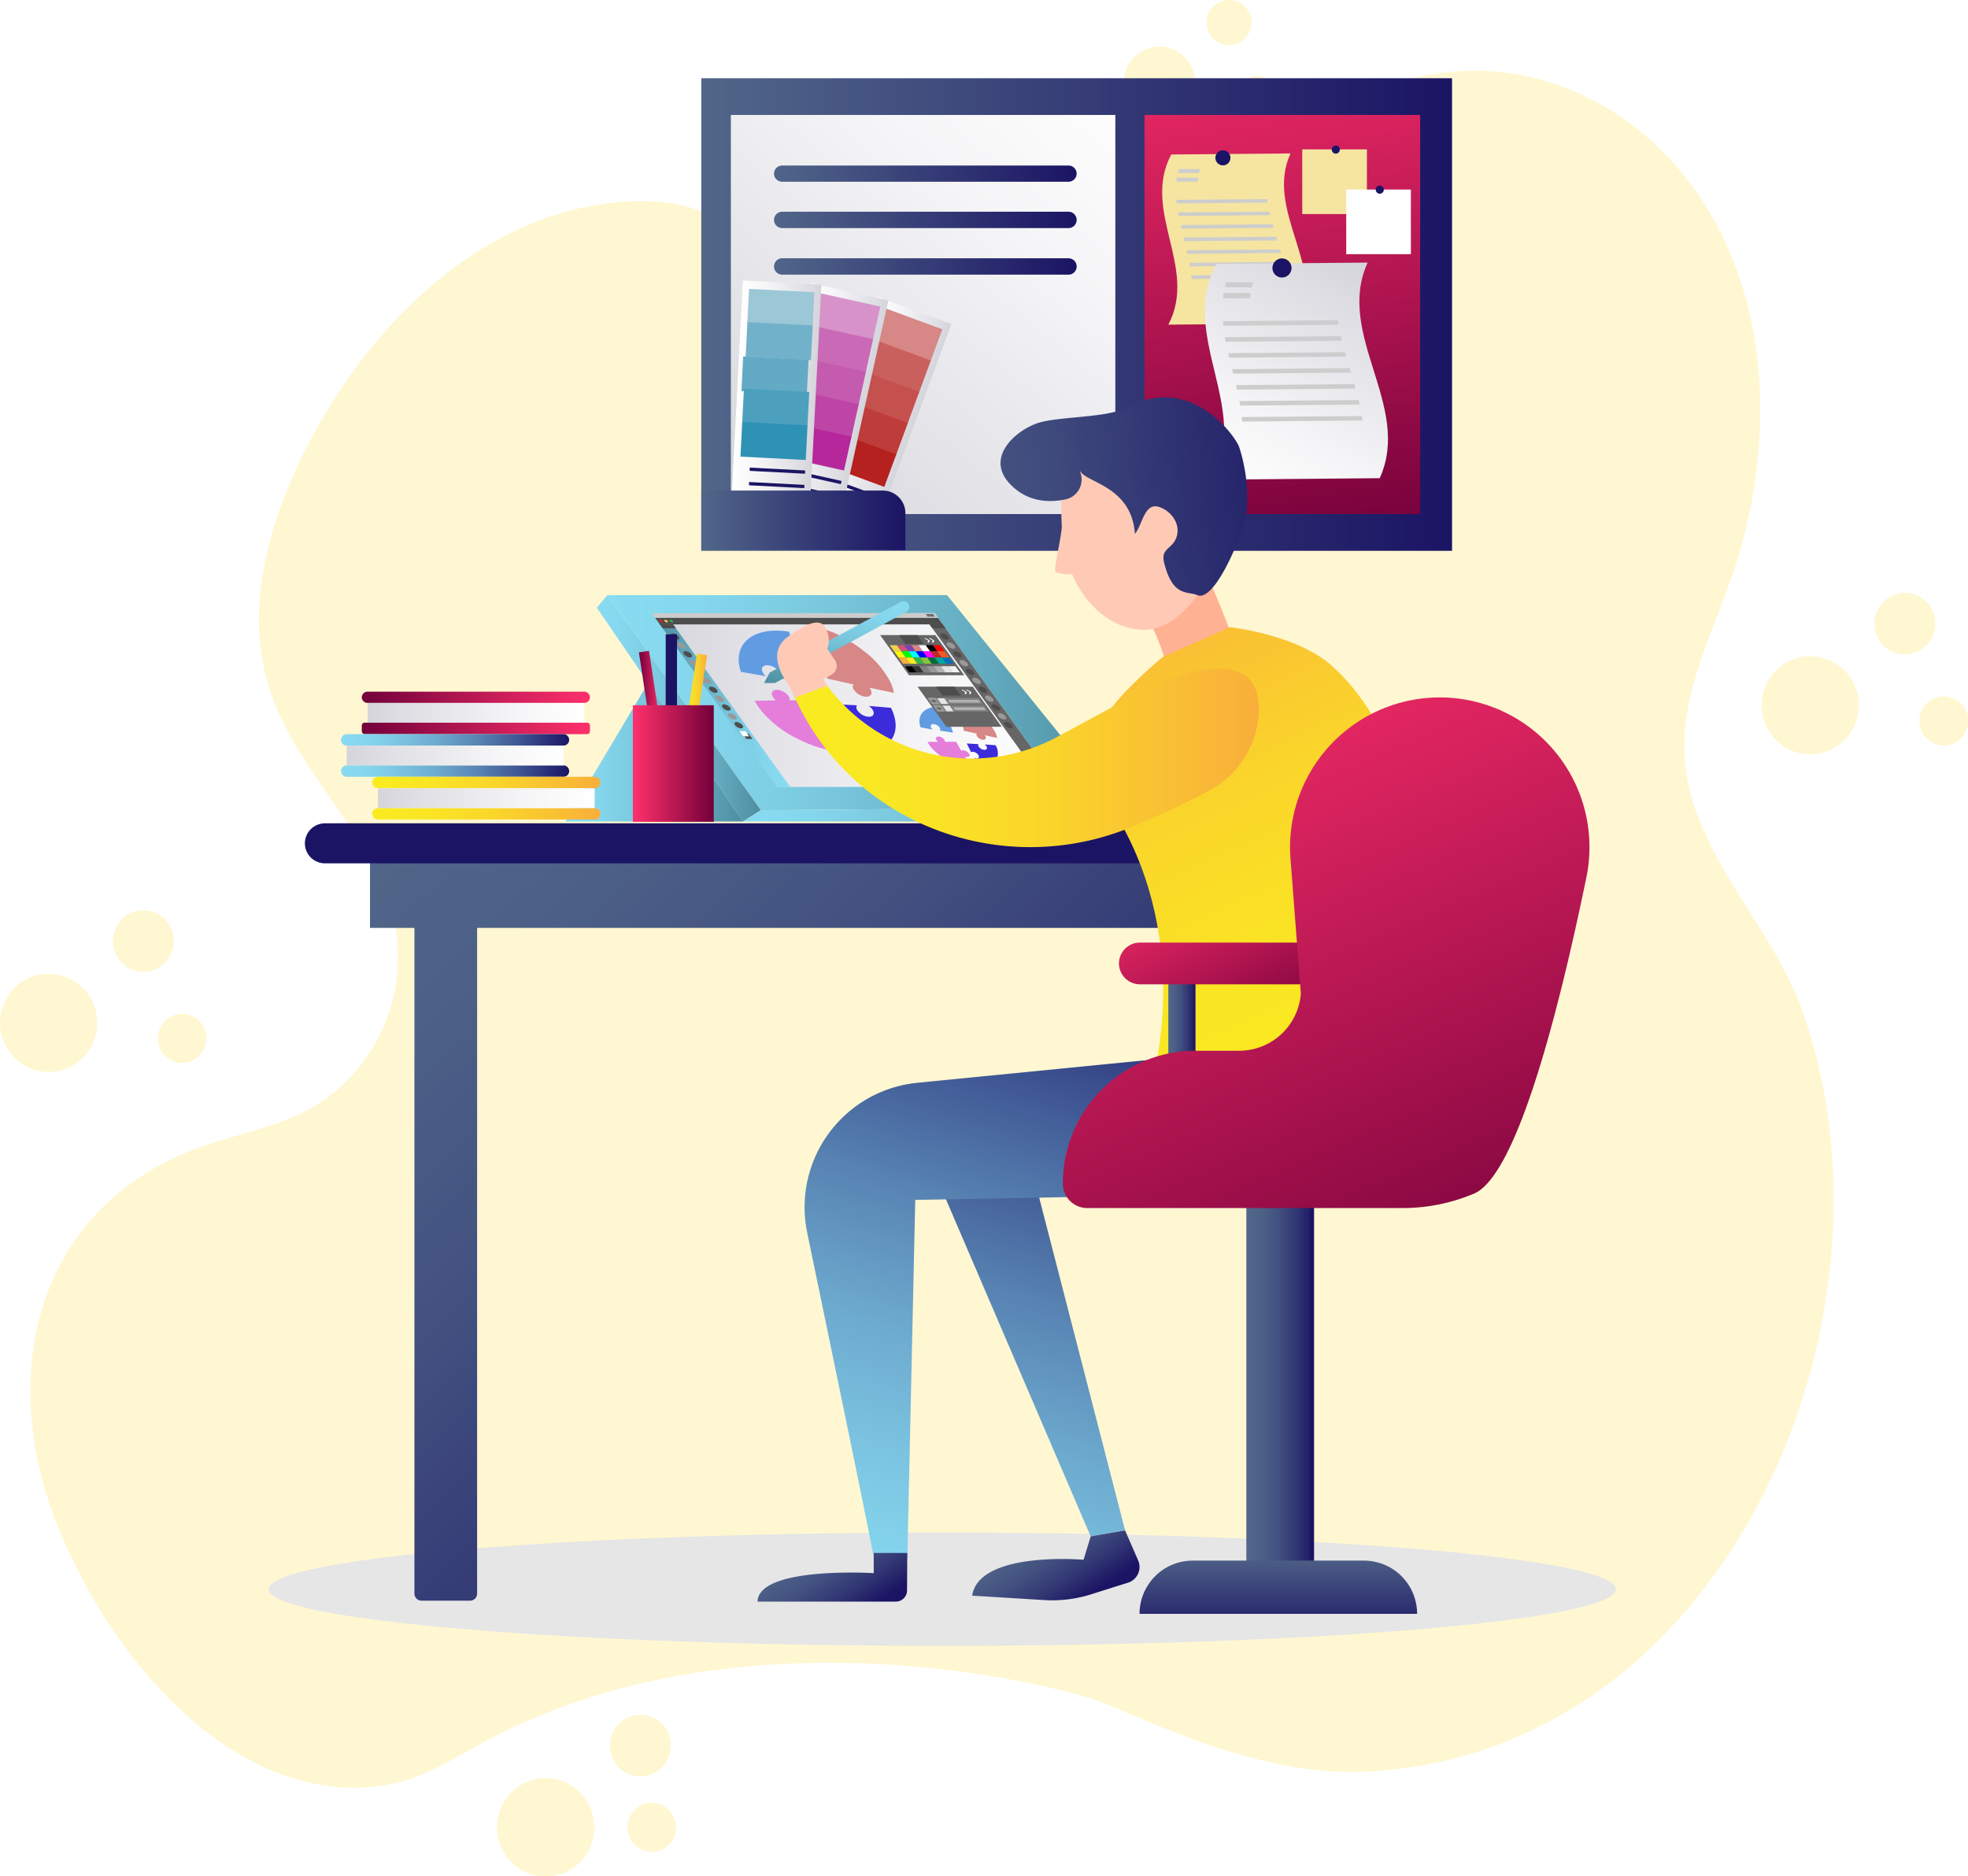 <svg xmlns="http://www.w3.org/2000/svg" xmlns:xlink="http://www.w3.org/1999/xlink" width="379.56" height="361.87" viewBox="0 0 379.56 361.87"><defs><style>.cls-1{isolation:isolate;}.cls-2{fill:#fff7d1;}.cls-3{fill:url(#linear-gradient);}.cls-4{fill:url(#linear-gradient-2);}.cls-5{fill:url(#linear-gradient-3);}.cls-6{fill:#f5e5a1;}.cls-34,.cls-7{mix-blend-mode:multiply;}.cls-8{fill:#cdcdcd;}.cls-9{fill:#1b1464;}.cls-10{fill:#fff;}.cls-11{fill:url(#linear-gradient-4);}.cls-12{fill:url(#linear-gradient-5);}.cls-13{fill:#d78785;}.cls-14{fill:#ca605d;}.cls-15{fill:#c5514e;}.cls-16{fill:#be3c39;}.cls-17{fill:#b5211e;}.cls-18{fill:url(#linear-gradient-6);}.cls-19{fill:#d793c9;}.cls-20{fill:#ca6ab6;}.cls-21{fill:#c55baf;}.cls-22{fill:#be45a6;}.cls-23{fill:#b5279a;}.cls-24{fill:url(#linear-gradient-7);}.cls-25{fill:#9bc7d7;}.cls-26{fill:#72b1ca;}.cls-27{fill:#63aac5;}.cls-28{fill:#4ca0be;}.cls-29{fill:#2e92b5;}.cls-30{fill:url(#linear-gradient-8);}.cls-31{fill:url(#linear-gradient-9);}.cls-32{fill:url(#linear-gradient-10);}.cls-33{fill:url(#linear-gradient-11);}.cls-34,.cls-69{fill:#e6e6e6;}.cls-35{fill:url(#linear-gradient-12);}.cls-36{fill:url(#linear-gradient-13);}.cls-37{fill:url(#linear-gradient-14);}.cls-38{fill:url(#linear-gradient-15);}.cls-39{fill:url(#linear-gradient-16);}.cls-40{fill:#e47eda;}.cls-41{fill:#3c2bda;}.cls-42{fill:#619ce3;}.cls-43{fill:#ccc;}.cls-44{fill:#4d4d4d;}.cls-45{fill:url(#linear-gradient-17);}.cls-46{fill:#999;}.cls-47{fill:#666;}.cls-48{fill:#f1d34e;}.cls-49{fill:#c85676;}.cls-50{fill:#8043b1;}.cls-51{fill:red;}.cls-52{fill:#ff0;}.cls-53{fill:lime;}.cls-54{fill:aqua;}.cls-55{fill:blue;}.cls-56{fill:#f0f;}.cls-57{fill:#bf272d;}.cls-58{fill:#ef5a24;}.cls-59{fill:#f9ae3b;}.cls-60{fill:#faec21;}.cls-61{fill:#39b34a;}.cls-62{fill:#8ac43f;}.cls-63{fill:#006837;}.cls-64{fill:#00a79b;}.cls-65{fill:#0071ba;}.cls-66{fill:#333;}.cls-67{fill:gray;}.cls-68{fill:#b3b3b3;}.cls-70{fill:#f2f2f2;}.cls-71{fill:#eb1c24;}.cls-72{fill:url(#linear-gradient-18);}.cls-73{fill:url(#linear-gradient-19);}.cls-74{fill:url(#linear-gradient-20);}.cls-75{fill:url(#linear-gradient-21);}.cls-76{fill:url(#linear-gradient-22);}.cls-77{fill:url(#linear-gradient-23);}.cls-78{fill:url(#linear-gradient-24);}.cls-79{fill:url(#linear-gradient-25);}.cls-80{fill:url(#linear-gradient-26);}.cls-81{fill:url(#linear-gradient-27);}.cls-82{fill:url(#linear-gradient-28);}.cls-83{fill:url(#linear-gradient-29);}.cls-84{fill:url(#linear-gradient-30);}.cls-85{fill:#ffb293;}.cls-86{fill:#ffcab5;}.cls-87{fill:url(#linear-gradient-31);}.cls-88{fill:url(#linear-gradient-32);}.cls-89{fill:url(#linear-gradient-33);}.cls-90{fill:url(#linear-gradient-34);}.cls-91{fill:url(#linear-gradient-35);}.cls-92{fill:url(#linear-gradient-36);}.cls-93{fill:url(#linear-gradient-37);}.cls-94{fill:url(#linear-gradient-38);}.cls-95{fill:url(#linear-gradient-39);}.cls-96{fill:url(#linear-gradient-40);}.cls-97{fill:url(#linear-gradient-41);}.cls-98{fill:url(#linear-gradient-42);}.cls-99{fill:url(#linear-gradient-43);}</style><linearGradient id="linear-gradient" x1="195.47" y1="102.15" x2="340.27" y2="102.15" gradientTransform="translate(535.74 204.31) rotate(-180)" gradientUnits="userSpaceOnUse"><stop offset="0" stop-color="#516689"/><stop offset="1" stop-color="#1b1464"/></linearGradient><linearGradient id="linear-gradient-2" x1="254.62" y1="107.5" x2="236.86" y2="-6.42" gradientUnits="userSpaceOnUse"><stop offset="0" stop-color="#72003a"/><stop offset="0.41" stop-color="#ae144f"/><stop offset="0.61" stop-color="#cb1e59"/><stop offset="1" stop-color="#ff306c"/></linearGradient><linearGradient id="linear-gradient-3" x1="145.16" y1="101.02" x2="216.23" y2="13.75" gradientUnits="userSpaceOnUse"><stop offset="0.01" stop-color="#d5d5dc"/><stop offset="0.13" stop-color="#dcdce2"/><stop offset="0.67" stop-color="#f5f5f7"/><stop offset="1" stop-color="#fff"/></linearGradient><linearGradient id="linear-gradient-4" x1="219.71" y1="340.62" x2="270.74" y2="340.62" gradientTransform="matrix(-0.48, 0.88, 0.88, 0.48, 127.51, -264.21)" xlink:href="#linear-gradient-3"/><linearGradient id="linear-gradient-5" x1="234.84" y1="131.95" x2="250.01" y2="131.95" gradientTransform="matrix(1, 0, 0, -1, -13.63, 254.4)" xlink:href="#linear-gradient-3"/><linearGradient id="linear-gradient-6" x1="246.3" y1="126.72" x2="261.47" y2="126.72" gradientTransform="matrix(1, 0, 0, -1, -34.57, 246.42)" xlink:href="#linear-gradient-3"/><linearGradient id="linear-gradient-7" x1="256.08" y1="120.19" x2="271.25" y2="120.19" gradientTransform="matrix(1, 0, 0, -1, -53.75, 238.62)" xlink:href="#linear-gradient-3"/><linearGradient id="linear-gradient-8" x1="195.47" y1="141.84" x2="234.88" y2="141.84" gradientTransform="translate(430.35 283.69) rotate(-180)" xlink:href="#linear-gradient"/><linearGradient id="linear-gradient-9" x1="209.5" y1="74.97" x2="267.87" y2="74.97" gradientTransform="matrix(1, 0, 0, 1, 0, 0)" xlink:href="#linear-gradient"/><linearGradient id="linear-gradient-10" x1="209.5" y1="83.91" x2="267.87" y2="83.91" gradientTransform="matrix(1, 0, 0, 1, 0, 0)" xlink:href="#linear-gradient"/><linearGradient id="linear-gradient-11" x1="209.5" y1="92.89" x2="267.87" y2="92.89" gradientTransform="matrix(1, 0, 0, 1, 0, 0)" xlink:href="#linear-gradient"/><linearGradient id="linear-gradient-12" x1="196.98" y1="177.01" x2="295.56" y2="177.01" gradientTransform="matrix(-1, 0, 0, 1, 412.69, -41.5)" gradientUnits="userSpaceOnUse"><stop offset="0" stop-color="#4e8da1"/><stop offset="0.27" stop-color="#64acc0"/><stop offset="0.55" stop-color="#78c6dc"/><stop offset="0.81" stop-color="#84d6ec"/><stop offset="1" stop-color="#88dcf2"/></linearGradient><linearGradient id="linear-gradient-13" x1="126.42" y1="135.01" x2="204.4" y2="135.01" xlink:href="#linear-gradient-3"/><linearGradient id="linear-gradient-14" x1="265.94" y1="178.1" x2="297.59" y2="178.1" xlink:href="#linear-gradient-12"/><linearGradient id="linear-gradient-15" x1="196.98" y1="198.53" x2="269.39" y2="198.53" xlink:href="#linear-gradient-12"/><linearGradient id="linear-gradient-16" x1="269.39" y1="186.57" x2="303.63" y2="186.57" xlink:href="#linear-gradient-12"/><linearGradient id="linear-gradient-17" x1="127.16" y1="136.01" x2="152.39" y2="136.01" gradientTransform="matrix(1, 0, 0, 1, 0, 0)" xlink:href="#linear-gradient-12"/><linearGradient id="linear-gradient-18" x1="192.05" y1="176.15" x2="196.6" y2="176.15" gradientTransform="translate(413.26 320.59) rotate(171.22)" gradientUnits="userSpaceOnUse"><stop offset="0" stop-color="#faec21"/><stop offset="0.23" stop-color="#fae623"/><stop offset="0.53" stop-color="#fad62a"/><stop offset="0.87" stop-color="#f9ba36"/><stop offset="1" stop-color="#f9ae3b"/></linearGradient><linearGradient id="linear-gradient-19" x1="183.57" y1="174.84" x2="188.12" y2="174.84" gradientTransform="translate(28.86 -26.31) rotate(8.78)" gradientUnits="userSpaceOnUse"><stop offset="0" stop-color="#72003a"/><stop offset="0.61" stop-color="#ca1e59"/><stop offset="1" stop-color="#ff306c"/></linearGradient><linearGradient id="linear-gradient-20" x1="275.03" y1="188.75" x2="290.63" y2="188.75" gradientTransform="matrix(1, 0, 0, -1, -92.74, 377.5)" xlink:href="#linear-gradient-19"/><linearGradient id="linear-gradient-21" x1="270.9" y1="314.05" x2="147.68" y2="184.46" gradientUnits="userSpaceOnUse"><stop offset="0" stop-color="#1b1464"/><stop offset="0.29" stop-color="#323874"/><stop offset="0.56" stop-color="#435180"/><stop offset="0.81" stop-color="#4d6187"/><stop offset="1" stop-color="#516689"/></linearGradient><linearGradient id="linear-gradient-22" x1="130" y1="175.96" x2="174.01" y2="175.96" gradientTransform="matrix(1, 0, 0, 1, 0, 0)" xlink:href="#linear-gradient-19"/><linearGradient id="linear-gradient-23" x1="130" y1="181.98" x2="174.01" y2="181.98" gradientTransform="translate(304.01 363.96) rotate(180)" xlink:href="#linear-gradient-19"/><linearGradient id="linear-gradient-24" x1="131.1" y1="178.97" x2="172.91" y2="178.97" gradientTransform="translate(304.01 357.94) rotate(-180)" xlink:href="#linear-gradient-3"/><linearGradient id="linear-gradient-25" x1="125.98" y1="184.19" x2="169.99" y2="184.19" gradientUnits="userSpaceOnUse"><stop offset="0" stop-color="#88dcf2"/><stop offset="0.11" stop-color="#85d6ee"/><stop offset="0.25" stop-color="#7cc5e2"/><stop offset="0.42" stop-color="#6daacf"/><stop offset="0.6" stop-color="#5884b3"/><stop offset="0.79" stop-color="#3d5391"/><stop offset="0.99" stop-color="#1d1867"/><stop offset="1" stop-color="#1b1464"/></linearGradient><linearGradient id="linear-gradient-26" x1="125.98" y1="190.21" x2="169.99" y2="190.21" xlink:href="#linear-gradient-25"/><linearGradient id="linear-gradient-27" x1="127.09" y1="187.2" x2="168.89" y2="187.2" gradientTransform="translate(295.98 374.4) rotate(-180)" xlink:href="#linear-gradient-3"/><linearGradient id="linear-gradient-28" x1="132.01" y1="192.42" x2="176.02" y2="192.42" gradientTransform="matrix(1, 0, 0, 1, 0, 0)" xlink:href="#linear-gradient-18"/><linearGradient id="linear-gradient-29" x1="132.01" y1="198.44" x2="176.02" y2="198.44" gradientTransform="matrix(1, 0, 0, 1, 0, 0)" xlink:href="#linear-gradient-18"/><linearGradient id="linear-gradient-30" x1="133.11" y1="195.43" x2="174.91" y2="195.43" gradientTransform="translate(308.02 390.86) rotate(-180)" xlink:href="#linear-gradient-3"/><linearGradient id="linear-gradient-31" x1="315.39" y1="134.95" x2="218.2" y2="143.14" gradientUnits="userSpaceOnUse"><stop offset="0" stop-color="#1b1464"/><stop offset="0.16" stop-color="#27266c"/><stop offset="0.52" stop-color="#3e497c"/><stop offset="0.81" stop-color="#4c5e85"/><stop offset="1" stop-color="#516689"/></linearGradient><linearGradient id="linear-gradient-32" x1="419.46" y1="377.37" x2="377.3" y2="238.11" gradientTransform="matrix(-1, 0, 0, 1, 595.44, -41.5)" xlink:href="#linear-gradient-25"/><linearGradient id="linear-gradient-33" x1="387.9" y1="351" x2="397.86" y2="335.86" gradientTransform="matrix(-1, 0, 0, 1, 655.66, 0)" xlink:href="#linear-gradient-21"/><linearGradient id="linear-gradient-34" x1="421.31" y1="361.86" x2="379.14" y2="222.6" gradientTransform="matrix(-1, 0, 0, 1, 655.66, 0)" xlink:href="#linear-gradient-25"/><linearGradient id="linear-gradient-35" x1="429.96" y1="353.18" x2="439.93" y2="338.04" gradientTransform="matrix(-1, 0, 0, 1, 655.66, 0)" xlink:href="#linear-gradient-21"/><linearGradient id="linear-gradient-36" x1="335.65" y1="250.27" x2="398.53" y2="154.67" gradientTransform="matrix(-0.99, -0.15, -0.15, 0.99, 689.33, 54.88)" xlink:href="#linear-gradient-18"/><linearGradient id="linear-gradient-37" x1="282.18" y1="168.78" x2="301.86" y2="168.78" gradientTransform="matrix(0.15, -0.99, -0.99, -0.15, 343.95, 479.76)" xlink:href="#linear-gradient-12"/><linearGradient id="linear-gradient-38" x1="213.46" y1="187.67" x2="302.97" y2="187.67" gradientTransform="matrix(1, 0, 0, 1, 0, 0)" xlink:href="#linear-gradient-18"/><linearGradient id="linear-gradient-39" x1="253.6" y1="266.42" x2="240.74" y2="266.42" xlink:href="#linear-gradient-21"/><linearGradient id="linear-gradient-40" x1="306.73" y1="357.68" x2="306.73" y2="340.63" gradientUnits="userSpaceOnUse"><stop offset="0" stop-color="#1b1464"/><stop offset="1" stop-color="#516689"/></linearGradient><linearGradient id="linear-gradient-41" x1="285.55" y1="241.27" x2="290.79" y2="241.27" gradientTransform="translate(576.34 482.54) rotate(-180)" gradientUnits="userSpaceOnUse"><stop offset="0" stop-color="#516689"/><stop offset="0.19" stop-color="#4d6187"/><stop offset="0.44" stop-color="#435180"/><stop offset="0.71" stop-color="#323874"/><stop offset="1" stop-color="#1b1464"/></linearGradient><linearGradient id="linear-gradient-42" x1="308.59" y1="242.09" x2="289.89" y2="203.79" gradientTransform="matrix(1, 0, 0, 1, 0, 0)" xlink:href="#linear-gradient-19"/><linearGradient id="linear-gradient-43" x1="344.57" y1="301.94" x2="284.35" y2="160.46" gradientTransform="matrix(1, 0, 0, 1, 0, 0)" xlink:href="#linear-gradient-19"/></defs><g class="cls-1"><g id="BACKGROUND"><path class="cls-2" d="M392.8,87.84c9.49,20.14,8.53,44.64,1.25,65.35-4,11.48-9.91,22.93-8.88,35.06A39.62,39.62,0,0,0,387.71,199c4.91,13,15.31,24.09,20,37.1,9.26,25.8,7.77,56.07-2.43,82.42-6.14,15.86-15.45,30.32-27.49,41.53A87.53,87.53,0,0,1,353,376.41a82.2,82.2,0,0,1-21.4,6c-2.22.31-4.49.54-6.78.68a67.6,67.6,0,0,1-17.38-1.26,118.46,118.46,0,0,1-20.23-6.09c-4.68-1.79-9.3-3.77-13.88-5.72-6.73-2.89-69.57-19.88-120.09,7.63-5.91,3.21-10.93,6.37-16.28,7.62a37.75,37.75,0,0,1-18.22-.25c-21.23-5.43-39-27.89-47.59-49.73C62.37,313,64.63,289,80.65,273.75a50.72,50.72,0,0,1,14.82-9.68l.58-.26c6.77-2.87,14.21-4.05,20.92-7a33.56,33.56,0,0,0,3.3-1.62,33,33,0,0,0,14.08-16.14h0a33,33,0,0,0,2.25-17.86c-2.77-17-18-29.18-23.88-45.29l-.67-1.94,0-.08c-4.67-15.14,0-31.68,7.16-45.79a110.31,110.31,0,0,1,7.64-12.87c8.33-12.1,19.18-22.52,31.85-28.79A59.8,59.8,0,0,1,178,80.63a44.9,44.9,0,0,1,8.12-.27,29,29,0,0,1,15.35,5,29.87,29.87,0,0,1,7.1,7.52c3.69,5.47,6.23,12,9.27,17.94,4.64,9.1,12.73,18.29,22.84,17.46a16,16,0,0,0,3.72-.77c4.8-1.55,9-5.1,12.8-8.57,2-1.8,3.92-3.64,5.84-5.53,7.65-7.51,14.86-15.61,22.34-23.41,9.82-10.27,20.1-20,32.39-27.22.33-.21.68-.41,1-.6,12.29-7,25.39-8.56,37.38-5.63C371.51,60.34,385.07,71.45,392.8,87.84Z" transform="translate(-60.22 -41.5)"/><path class="cls-2" d="M277.26,55.4a6.87,6.87,0,0,1,8.6-4.61,7,7,0,0,1,4.57,8.68,6.88,6.88,0,0,1-8.6,4.61A7,7,0,0,1,277.26,55.4Z" transform="translate(-60.22 -41.5)"/><path class="cls-2" d="M303.76,56.32A3.47,3.47,0,0,1,306,60.66a3.43,3.43,0,0,1-4.3,2.31,3.49,3.49,0,0,1-2.28-4.35A3.44,3.44,0,0,1,303.76,56.32Z" transform="translate(-60.22 -41.5)"/><path class="cls-2" d="M294.32,42.67a4.29,4.29,0,0,1,6.1.22,4.39,4.39,0,0,1-.21,6.16,4.29,4.29,0,0,1-6.11-.22A4.38,4.38,0,0,1,294.32,42.67Z" transform="translate(-60.22 -41.5)"/><path class="cls-2" d="M156.49,391.13a9.37,9.37,0,0,1,11.72-6.28,9.48,9.48,0,0,1,6.22,11.82A9.37,9.37,0,0,1,162.71,403,9.48,9.48,0,0,1,156.49,391.13Z" transform="translate(-60.22 -41.5)"/><path class="cls-2" d="M187.3,389.38a4.75,4.75,0,0,1,3.12,5.91,4.69,4.69,0,0,1-5.86,3.14,4.74,4.74,0,0,1-3.11-5.91A4.67,4.67,0,0,1,187.3,389.38Z" transform="translate(-60.22 -41.5)"/><path class="cls-2" d="M179.72,373.8a5.84,5.84,0,0,1,8.31.3,6,6,0,0,1-.29,8.39,5.85,5.85,0,0,1-8.32-.3A6,6,0,0,1,179.72,373.8Z" transform="translate(-60.22 -41.5)"/><path class="cls-2" d="M60.64,236a9.36,9.36,0,0,1,11.71-6.28,9.48,9.48,0,0,1,6.22,11.82,9.36,9.36,0,0,1-11.71,6.28A9.47,9.47,0,0,1,60.64,236Z" transform="translate(-60.22 -41.5)"/><path class="cls-2" d="M96.72,237.23a4.75,4.75,0,0,1,3.11,5.91A4.69,4.69,0,0,1,94,246.28a4.74,4.74,0,0,1-3.11-5.91A4.68,4.68,0,0,1,96.72,237.23Z" transform="translate(-60.22 -41.5)"/><path class="cls-2" d="M83.86,218.65a5.86,5.86,0,0,1,8.32.29,6,6,0,0,1-.3,8.4,5.86,5.86,0,0,1-8.32-.3A6,6,0,0,1,83.86,218.65Z" transform="translate(-60.22 -41.5)"/><ellipse class="cls-2" cx="349.13" cy="136.02" rx="9.38" ry="9.46"/><path class="cls-2" d="M436.46,176a4.73,4.73,0,1,1-5.86,3.14A4.68,4.68,0,0,1,436.46,176Z" transform="translate(-60.22 -41.5)"/><path class="cls-2" d="M423.6,157.42a5.86,5.86,0,0,1,8.32.3,6,6,0,0,1-.29,8.39,5.85,5.85,0,0,1-8.32-.29A6,6,0,0,1,423.6,157.42Z" transform="translate(-60.22 -41.5)"/></g><g id="OBJECTS"><rect class="cls-3" x="195.47" y="56.58" width="144.8" height="91.14" transform="translate(475.52 162.81) rotate(180)"/><rect class="cls-4" x="220.74" y="22.17" width="53.16" height="76.97"/><rect class="cls-5" x="140.96" y="22.17" width="74.15" height="76.97"/><path class="cls-6" d="M285.55,104.11l25.4-.21c5-11-6.83-21.83-1.84-32.81l-23,.2C280.3,82.28,291.34,93.12,285.55,104.11Z" transform="translate(-60.22 -41.5)"/><g class="cls-7"><path class="cls-8" d="M287.16,80.73c0-.23-.05-.46-.07-.68l17.5-.15c0,.23.07.45.11.68Z" transform="translate(-60.22 -41.5)"/><path class="cls-8" d="M305.2,83l-17.67.15-.12-.68L305,82.33C305.09,82.56,305.14,82.78,305.2,83Z" transform="translate(-60.22 -41.5)"/><path class="cls-8" d="M305.85,85.44l-17.79.15c-.06-.23-.11-.46-.16-.68l17.76-.16C305.72,85,305.78,85.21,305.85,85.44Z" transform="translate(-60.22 -41.5)"/><path class="cls-8" d="M306.58,87.87,288.65,88c-.06-.23-.11-.46-.17-.69l17.89-.15Z" transform="translate(-60.22 -41.5)"/><path class="cls-8" d="M307.29,90.29l-18.06.16-.15-.69,18-.15C307.16,89.84,307.23,90.07,307.29,90.29Z" transform="translate(-60.22 -41.5)"/><path class="cls-8" d="M307.91,92.72l-18.19.16c0-.23-.08-.46-.12-.69L307.75,92C307.8,92.27,307.86,92.49,307.91,92.72Z" transform="translate(-60.22 -41.5)"/><path class="cls-8" d="M308.25,94.47c0,.23.07.45.1.68L290,95.31c0-.23,0-.46-.07-.69Z" transform="translate(-60.22 -41.5)"/><path class="cls-8" d="M287.39,74.86c.05-.25.12-.5.19-.75l4.07,0q-.11.38-.18.75Z" transform="translate(-60.22 -41.5)"/><path class="cls-8" d="M291.31,75.77q-.06.38-.09.75l-4.1,0q0-.37.09-.75Z" transform="translate(-60.22 -41.5)"/></g><path class="cls-9" d="M294.63,71.94a1.45,1.45,0,1,0,1.45-1.45A1.45,1.45,0,0,0,294.63,71.94Z" transform="translate(-60.22 -41.5)"/><rect class="cls-6" x="311.38" y="70.32" width="12.47" height="12.47" transform="translate(575.01 111.6) rotate(180)"/><path class="cls-9" d="M317.07,70.35a.78.78,0,1,0,.78-.78A.78.78,0,0,0,317.07,70.35Z" transform="translate(-60.22 -41.5)"/><rect class="cls-10" x="319.86" y="78.04" width="12.47" height="12.47" transform="translate(591.97 127.06) rotate(180)"/><path class="cls-9" d="M325.55,78.08a.78.78,0,0,0,.78.78.78.78,0,0,0,0-1.56A.78.78,0,0,0,325.55,78.08Z" transform="translate(-60.22 -41.5)"/><path class="cls-11" d="M294.13,134l32.19-.28c6.33-13.92-8.66-27.66-2.33-41.58l-29.19.25C287.48,106.28,301.46,120,294.13,134Z" transform="translate(-60.22 -41.5)"/><path class="cls-8" d="M296.17,104.32c0-.29-.06-.58-.09-.87l22.18-.19c0,.29.09.58.13.87Z" transform="translate(-60.22 -41.5)"/><path class="cls-8" d="M319,107.21l-22.39.19c-.06-.29-.11-.58-.16-.87l22.35-.19C318.89,106.63,319,106.92,319,107.21Z" transform="translate(-60.22 -41.5)"/><path class="cls-8" d="M319.86,110.29l-22.56.19c-.07-.29-.13-.58-.2-.87l22.51-.19C319.69,109.71,319.78,110,319.86,110.29Z" transform="translate(-60.22 -41.5)"/><path class="cls-8" d="M320.78,113.36l-22.72.2c-.08-.29-.15-.58-.22-.87l22.68-.19C320.6,112.79,320.69,113.07,320.78,113.36Z" transform="translate(-60.22 -41.5)"/><path class="cls-8" d="M321.68,116.44l-22.88.2c-.07-.29-.14-.58-.2-.87l22.84-.2Z" transform="translate(-60.22 -41.5)"/><path class="cls-8" d="M322.47,119.52l-23.05.2c-.05-.29-.11-.58-.16-.87l23-.2C322.34,118.94,322.4,119.23,322.47,119.52Z" transform="translate(-60.22 -41.5)"/><path class="cls-8" d="M322.9,121.73c.05.29.09.58.13.87l-23.22.2c0-.29-.05-.58-.08-.87Z" transform="translate(-60.22 -41.5)"/><path class="cls-8" d="M296.46,96.88c.07-.32.15-.63.23-.95l5.16,0c-.08.31-.15.63-.22,1Z" transform="translate(-60.22 -41.5)"/><path class="cls-8" d="M301.42,98c0,.31-.08.63-.11,1l-5.2,0c0-.32.08-.63.12-1Z" transform="translate(-60.22 -41.5)"/><path class="cls-9" d="M305.63,93.18a1.84,1.84,0,1,0,1.84-1.84A1.84,1.84,0,0,0,305.63,93.18Z" transform="translate(-60.22 -41.5)"/><rect class="cls-12" x="221.22" y="99.99" width="15.17" height="44.93" transform="translate(340.98 274.94) rotate(-159.78)"/><rect class="cls-13" x="228.57" y="102.63" width="12.61" height="6.69" transform="translate(358.44 245.09) rotate(-159.78)"/><rect class="cls-14" x="226.35" y="108.66" width="12.61" height="6.69" transform="translate(352.06 256) rotate(-159.78)"/><rect class="cls-15" x="224.13" y="114.69" width="12.61" height="6.69" transform="translate(345.67 266.92) rotate(-159.78)"/><rect class="cls-16" x="221.91" y="120.72" width="12.61" height="6.69" transform="translate(339.29 277.84) rotate(-159.78)"/><rect class="cls-17" x="219.69" y="126.74" width="12.61" height="6.69" transform="translate(332.9 288.76) rotate(-159.78)"/><rect class="cls-9" x="219.58" y="135.44" width="10.69" height="0.63" transform="translate(328.87 299.37) rotate(-159.78)"/><rect class="cls-9" x="218.62" y="138.05" width="10.69" height="0.63" transform="translate(326.1 304.11) rotate(-159.78)"/><rect class="cls-18" x="211.73" y="97.23" width="15.17" height="44.93" transform="translate(347.29 242.54) rotate(-167.5)"/><rect class="cls-19" x="216.82" y="99.2" width="12.61" height="6.69" transform="translate(358.52 209.47) rotate(-167.49)"/><rect class="cls-20" x="215.43" y="105.47" width="12.61" height="6.69" transform="translate(354.41 221.56) rotate(-167.49)"/><rect class="cls-21" x="214.03" y="111.75" width="12.61" height="6.69" transform="translate(350.31 233.66) rotate(-167.49)"/><rect class="cls-22" x="212.64" y="118.02" width="12.61" height="6.69" transform="translate(346.2 245.75) rotate(-167.49)"/><rect class="cls-23" x="211.25" y="124.29" width="12.61" height="6.69" transform="translate(342.09 257.84) rotate(-167.49)"/><rect class="cls-9" x="211.91" y="133.08" width="10.69" height="0.63" transform="translate(340.26 269.16) rotate(-167.5)"/><rect class="cls-9" x="211.31" y="135.8" width="10.69" height="0.63" transform="translate(338.48 274.4) rotate(-167.5)"/><rect class="cls-24" x="202.34" y="95.95" width="15.17" height="44.93" transform="translate(353.22 206.02) rotate(-177.04)"/><rect class="cls-25" x="204.53" y="97.53" width="12.61" height="6.69" transform="translate(355.94 171.01) rotate(-177.04)"/><rect class="cls-26" x="204.19" y="103.95" width="12.61" height="6.69" transform="translate(354.95 183.81) rotate(-177.04)"/><rect class="cls-27" x="203.86" y="110.36" width="12.61" height="6.69" transform="matrix(-1, -0.05, 0.05, -1, 353.95, 196.62)"/><rect class="cls-28" x="203.53" y="116.78" width="12.61" height="6.69" transform="translate(352.96 209.42) rotate(-177.04)"/><rect class="cls-29" x="203.2" y="123.19" width="12.61" height="6.69" transform="translate(351.97 222.23) rotate(-177.04)"/><rect class="cls-9" x="204.82" y="131.95" width="10.69" height="0.63" transform="translate(352.99 233.71) rotate(-177.04)"/><rect class="cls-9" x="204.67" y="134.73" width="10.69" height="0.63" transform="translate(352.56 239.26) rotate(-177.04)"/><path class="cls-30" d="M195.47,136.11h39.4a0,0,0,0,1,0,0v11.47a0,0,0,0,1,0,0h-35a4.36,4.36,0,0,1-4.36-4.36v-7.11A0,0,0,0,1,195.47,136.11Z" transform="translate(370.13 242.19) rotate(180)"/><path class="cls-31" d="M211.08,76.55h55.21A1.58,1.58,0,0,0,267.87,75h0a1.58,1.58,0,0,0-1.58-1.58H211.08A1.58,1.58,0,0,0,209.5,75h0A1.58,1.58,0,0,0,211.08,76.55Z" transform="translate(-60.22 -41.5)"/><path class="cls-32" d="M211.08,85.49h55.21a1.58,1.58,0,0,0,1.58-1.58h0a1.58,1.58,0,0,0-1.58-1.58H211.08a1.58,1.58,0,0,0-1.58,1.58h0A1.58,1.58,0,0,0,211.08,85.49Z" transform="translate(-60.22 -41.5)"/><path class="cls-33" d="M211.08,94.47h55.21a1.58,1.58,0,0,0,1.58-1.58h0a1.58,1.58,0,0,0-1.58-1.58H211.08a1.58,1.58,0,0,0-1.58,1.58h0A1.58,1.58,0,0,0,211.08,94.47Z" transform="translate(-60.22 -41.5)"/><ellipse class="cls-34" cx="181.74" cy="306.49" rx="129.94" ry="10.93"/><polygon class="cls-35" points="146.75 156.25 117.14 114.77 182.65 114.77 215.71 155.64 146.75 156.25"/><polygon class="cls-36" points="149.84 151.76 126.42 118.32 180.27 118.25 204.4 151.76 149.84 151.76"/><polygon class="cls-37" points="146.75 156.25 143.3 158.43 115.11 117.2 117.14 114.77 146.75 156.25"/><polygon class="cls-38" points="215.71 155.64 212.67 158.43 143.3 158.43 146.75 156.25 215.71 155.64"/><polygon class="cls-39" points="143.3 158.43 109.06 158.43 125.02 131.7 143.3 158.43"/><path class="cls-40" d="M221.18,182.48a2.35,2.35,0,0,1-.88-.18l1.13,1.94c.22.37,1.18,2.07,1.18,2.07s-3.08.43-8.51-2.31a21,21,0,0,1-6-4.28,13,13,0,0,1-2.33-3.07l4.11-.08a2.47,2.47,0,0,1-.62-.68c-.48-.82,0-1.47,1.06-1.33a3.08,3.08,0,0,1,1.83,1,1.34,1.34,0,0,1,.38,1l4.31,0,0,0h0l2,3.46a1.3,1.3,0,0,1,.91-.18,3.07,3.07,0,0,1,2,1.17C222.42,181.79,222.09,182.47,221.18,182.48Z" transform="translate(-60.22 -41.5)"/><path class="cls-13" d="M232.64,175.13l-4.76-1a1.69,1.69,0,0,1,.4.74c.19.81-.65,1.24-1.81.84a3,3,0,0,1-1.65-1.34.9.9,0,0,1,0-.93l-.25,0-3.26-.73-1.47-.32v0h-.05L219,168.8a2.18,2.18,0,0,1-1.13-.09,2.89,2.89,0,0,1-1.77-1.51c-.29-.83.39-1.32,1.44-1.09a3.23,3.23,0,0,1,.94.39l-.43-1.94c-.09-.37-.44-2.07-.44-2.07a17.82,17.82,0,0,1,6.22,2.51c.79.48,1.64,1,2.54,1.71l.32.24a17.61,17.61,0,0,1,4.63,5A8.67,8.67,0,0,1,232.64,175.13Z" transform="translate(-60.22 -41.5)"/><path class="cls-41" d="M232.05,178c1.15,2.29,1.17,4.33.28,5.85-1.08,1.83-3.48,2.89-6.83,2.71l-1.77-3.66a2.79,2.79,0,0,0,.87.22c.91,0,1.31-.57.82-1.35a2.89,2.89,0,0,0-1.87-1.2,1.42,1.42,0,0,0-.93.11L221,177.29l4.48.23a.93.93,0,0,0,.12,1,2.9,2.9,0,0,0,1.92,1.19c1,.14,1.46-.43,1.08-1.18a2.41,2.41,0,0,0-.81-.88Z" transform="translate(-60.22 -41.5)"/><path class="cls-42" d="M203.11,171.06c-1.81-5.37,2.35-8.83,9.3-7.74l1.25,3.88a3,3,0,0,0-.95-.32c-1-.16-1.61.4-1.22,1.24a3,3,0,0,0,1.88,1.43,1.8,1.8,0,0,0,1.08,0l1.2,3.55-5.06-.8a.86.86,0,0,0,.07-1,3.09,3.09,0,0,0-1.95-1.43c-1.09-.26-1.76.24-1.49,1.05a2.19,2.19,0,0,0,.75,1Z" transform="translate(-60.22 -41.5)"/><path class="cls-40" d="M246.79,187.48a1.17,1.17,0,0,1-.44-.08l.57,1c.1.19.59,1,.59,1a8.14,8.14,0,0,1-4.26-1.16,10.37,10.37,0,0,1-3-2.14,6.38,6.38,0,0,1-1.16-1.53l2.05,0a1.23,1.23,0,0,1-.31-.34c-.24-.41,0-.74.53-.67a1.6,1.6,0,0,1,.92.51.75.75,0,0,1,.19.49l2.15,0h0l1,1.74a.57.57,0,0,1,.45-.09,1.52,1.52,0,0,1,1,.58C247.41,187.14,247.25,187.48,246.79,187.48Z" transform="translate(-60.22 -41.5)"/><path class="cls-13" d="M252.52,183.81l-2.38-.51a.8.8,0,0,1,.2.37c.1.41-.32.62-.9.42a1.53,1.53,0,0,1-.83-.67.44.44,0,0,1,0-.46l-.12,0-1.63-.36-.74-.17v0h0l-.39-1.73a1.17,1.17,0,0,1-.57-.05,1.41,1.41,0,0,1-.88-.76c-.15-.41.19-.66.72-.54a2.11,2.11,0,0,1,.47.19l-.22-1-.22-1a8.71,8.71,0,0,1,3.11,1.26,14.06,14.06,0,0,1,1.27.85l.16.12a8.76,8.76,0,0,1,2.32,2.48A4.27,4.27,0,0,1,252.52,183.81Z" transform="translate(-60.22 -41.5)"/><path class="cls-41" d="M252.23,185.22a3,3,0,0,1,.13,2.93c-.53.91-1.73,1.44-3.41,1.35l-.88-1.83a1.36,1.36,0,0,0,.43.11c.46,0,.66-.29.41-.68a1.5,1.5,0,0,0-.93-.6.75.75,0,0,0-.47.06l-.83-1.67,2.24.12a.48.48,0,0,0,.06.49,1.48,1.48,0,0,0,1,.6c.49.06.73-.22.54-.6a1.25,1.25,0,0,0-.4-.43Z" transform="translate(-60.22 -41.5)"/><path class="cls-42" d="M237.76,181.77c-.91-2.68,1.17-4.41,4.65-3.87l.62,1.95a1.66,1.66,0,0,0-.47-.17c-.52-.08-.81.2-.62.62a1.48,1.48,0,0,0,.95.72.9.9,0,0,0,.54,0l.6,1.78-2.54-.4a.42.42,0,0,0,0-.5,1.53,1.53,0,0,0-1-.72c-.55-.13-.88.13-.75.53a1.21,1.21,0,0,0,.38.49Z" transform="translate(-60.22 -41.5)"/><polygon class="cls-43" points="180.27 118.25 125.71 118.25 126.62 119.51 181.17 119.51 180.27 118.25"/><polygon class="cls-44" points="180.92 119.16 126.36 119.16 127.27 120.42 181.82 120.42 180.92 119.16"/><polygon class="cls-45" points="152.39 151.76 149.84 151.76 127.16 120.27 129.71 120.27 152.39 151.76"/><polygon class="cls-44" points="130.36 121.17 127.81 121.17 127.16 120.27 129.71 120.27 130.36 121.17"/><path class="cls-44" d="M191.11,164.27c.24.33.12.6-.27.6a1.6,1.6,0,0,1-1.15-.6c-.24-.34-.12-.61.27-.61A1.61,1.61,0,0,1,191.11,164.27Z" transform="translate(-60.22 -41.5)"/><path class="cls-46" d="M192.34,166c.24.33.12.6-.27.6a1.62,1.62,0,0,1-1.15-.6c-.24-.34-.12-.61.27-.61A1.59,1.59,0,0,1,192.34,166Z" transform="translate(-60.22 -41.5)"/><path class="cls-44" d="M193.57,167.69c.24.33.12.6-.27.6a1.62,1.62,0,0,1-1.15-.6c-.24-.34-.12-.61.27-.61A1.59,1.59,0,0,1,193.57,167.69Z" transform="translate(-60.22 -41.5)"/><path class="cls-46" d="M194.8,169.4c.24.33.12.6-.27.6a1.64,1.64,0,0,1-1.15-.6c-.24-.34-.11-.61.28-.61A1.57,1.57,0,0,1,194.8,169.4Z" transform="translate(-60.22 -41.5)"/><path class="cls-44" d="M196,171.1c.24.34.12.61-.27.61a1.57,1.57,0,0,1-1.14-.61c-.25-.33-.12-.6.27-.6A1.6,1.6,0,0,1,196,171.1Z" transform="translate(-60.22 -41.5)"/><path class="cls-46" d="M197.26,172.81c.24.34.12.61-.27.61a1.57,1.57,0,0,1-1.14-.61c-.24-.33-.12-.6.27-.6A1.6,1.6,0,0,1,197.26,172.81Z" transform="translate(-60.22 -41.5)"/><path class="cls-44" d="M198.49,174.52c.24.34.12.61-.27.61a1.57,1.57,0,0,1-1.14-.61c-.24-.33-.12-.6.27-.6A1.6,1.6,0,0,1,198.49,174.52Z" transform="translate(-60.22 -41.5)"/><path class="cls-46" d="M199.72,176.23c.24.34.12.61-.27.61a1.57,1.57,0,0,1-1.14-.61c-.24-.33-.12-.6.27-.6A1.6,1.6,0,0,1,199.72,176.23Z" transform="translate(-60.22 -41.5)"/><path class="cls-44" d="M201,177.94c.24.34.12.61-.27.61a1.57,1.57,0,0,1-1.14-.61c-.24-.33-.12-.6.27-.6A1.6,1.6,0,0,1,201,177.94Z" transform="translate(-60.22 -41.5)"/><path class="cls-46" d="M202.18,179.65c.24.34.12.61-.27.61a1.57,1.57,0,0,1-1.14-.61c-.24-.33-.12-.6.27-.6A1.6,1.6,0,0,1,202.18,179.65Z" transform="translate(-60.22 -41.5)"/><path class="cls-44" d="M203.41,181.36c.25.33.12.61-.27.61a1.61,1.61,0,0,1-1.14-.61c-.24-.33-.12-.61.27-.61A1.61,1.61,0,0,1,203.41,181.36Z" transform="translate(-60.22 -41.5)"/><polygon class="cls-44" points="145.12 142.51 143.95 142.51 143.23 141.51 144.4 141.51 145.12 142.51"/><polygon class="cls-10" points="144.49 142.01 143.32 142.01 142.6 141 143.77 141 144.49 142.01"/><polygon class="cls-47" points="204.4 151.76 201.85 151.76 179.17 120.27 181.72 120.27 204.4 151.76"/><polygon class="cls-44" points="182.37 121.17 179.82 121.17 179.17 120.27 181.72 120.27 182.37 121.17"/><path class="cls-44" d="M243.12,164.27c.24.33.12.6-.28.6a1.6,1.6,0,0,1-1.14-.6c-.24-.34-.12-.61.27-.61A1.61,1.61,0,0,1,243.12,164.27Z" transform="translate(-60.22 -41.5)"/><path class="cls-46" d="M244.35,166c.24.33.12.6-.27.6a1.62,1.62,0,0,1-1.15-.6c-.24-.34-.12-.61.27-.61A1.59,1.59,0,0,1,244.35,166Z" transform="translate(-60.22 -41.5)"/><path class="cls-44" d="M245.58,167.69c.24.33.12.6-.27.6a1.62,1.62,0,0,1-1.15-.6c-.24-.34-.12-.61.27-.61A1.59,1.59,0,0,1,245.58,167.69Z" transform="translate(-60.22 -41.5)"/><path class="cls-46" d="M246.81,169.4c.24.33.12.6-.27.6a1.64,1.64,0,0,1-1.15-.6c-.24-.34-.12-.61.28-.61A1.57,1.57,0,0,1,246.81,169.4Z" transform="translate(-60.22 -41.5)"/><path class="cls-44" d="M248,171.1c.24.34.12.61-.27.61a1.57,1.57,0,0,1-1.14-.61c-.25-.33-.12-.6.27-.6A1.6,1.6,0,0,1,248,171.1Z" transform="translate(-60.22 -41.5)"/><path class="cls-46" d="M249.27,172.81c.24.34.12.61-.27.61a1.57,1.57,0,0,1-1.14-.61c-.24-.33-.12-.6.27-.6A1.6,1.6,0,0,1,249.27,172.81Z" transform="translate(-60.22 -41.5)"/><path class="cls-44" d="M250.5,174.52c.24.34.12.61-.27.61a1.57,1.57,0,0,1-1.14-.61c-.24-.33-.12-.6.27-.6A1.6,1.6,0,0,1,250.5,174.52Z" transform="translate(-60.22 -41.5)"/><path class="cls-46" d="M251.73,176.23c.24.34.12.61-.27.61a1.57,1.57,0,0,1-1.14-.61c-.24-.33-.12-.6.27-.6A1.6,1.6,0,0,1,251.73,176.23Z" transform="translate(-60.22 -41.5)"/><path class="cls-44" d="M253,177.94c.24.34.12.61-.27.61a1.57,1.57,0,0,1-1.14-.61c-.24-.33-.12-.6.27-.6A1.6,1.6,0,0,1,253,177.94Z" transform="translate(-60.22 -41.5)"/><path class="cls-46" d="M254.19,179.65c.24.34.12.61-.27.61a1.57,1.57,0,0,1-1.14-.61c-.24-.33-.12-.6.27-.6A1.6,1.6,0,0,1,254.19,179.65Z" transform="translate(-60.22 -41.5)"/><path class="cls-44" d="M255.42,181.36c.25.33.12.61-.27.61a1.61,1.61,0,0,1-1.14-.61c-.24-.33-.12-.61.27-.61A1.61,1.61,0,0,1,255.42,181.36Z" transform="translate(-60.22 -41.5)"/><polygon class="cls-47" points="185.97 130.22 175.31 130.22 169.74 122.48 180.4 122.48 185.97 130.22"/><polygon class="cls-44" points="178.13 124.19 174.61 124.19 173.38 122.48 176.9 122.48 178.13 124.19"/><path class="cls-10" d="M239.31,165.43l-.09,0c-.07,0-.12-.09-.1-.13l.12-.27-.56-.32c-.07,0-.11-.1-.09-.13s.1,0,.17,0l.67.39c.07,0,.11.1.09.13l-.15.33A.06.06,0,0,1,239.31,165.43Z" transform="translate(-60.22 -41.5)"/><path class="cls-10" d="M240.18,165.43a.19.19,0,0,1-.1,0c-.07,0-.11-.09-.1-.13l.12-.27-.56-.32c-.06,0-.1-.1-.08-.13s.09,0,.16,0l.68.39c.06,0,.1.1.08.13l-.14.33A.06.06,0,0,1,240.18,165.43Z" transform="translate(-60.22 -41.5)"/><polygon class="cls-48" points="173.84 125.61 172.45 125.61 171.59 124.43 172.98 124.43 173.84 125.61"/><polygon class="cls-49" points="175.22 125.61 173.84 125.61 172.98 124.43 174.37 124.43 175.22 125.61"/><polygon class="cls-50" points="176.61 125.61 175.22 125.61 174.37 124.43 175.76 124.43 176.61 125.61"/><polygon class="cls-13" points="178 125.61 176.61 125.61 175.76 124.43 177.15 124.43 178 125.61"/><polygon class="cls-10" points="179.39 125.61 178 125.61 177.15 124.43 178.53 124.43 179.39 125.61"/><polygon points="180.8 125.61 179.41 125.61 178.56 124.43 179.95 124.43 180.8 125.61"/><polygon class="cls-51" points="182.19 125.61 180.8 125.61 179.95 124.43 181.34 124.43 182.19 125.61"/><polygon class="cls-52" points="174.69 126.81 173.3 126.81 172.45 125.61 173.84 125.61 174.69 126.81"/><polygon class="cls-53" points="176.08 126.81 174.69 126.81 173.84 125.61 175.22 125.61 176.08 126.81"/><polygon class="cls-54" points="177.47 126.81 176.08 126.81 175.22 125.61 176.61 125.61 177.47 126.81"/><polygon class="cls-55" points="178.86 126.81 177.47 126.81 176.61 125.61 178 125.61 178.86 126.81"/><polygon class="cls-56" points="180.25 126.81 178.86 126.81 178 125.61 179.39 125.61 180.25 126.81"/><polygon class="cls-57" points="181.66 126.81 180.27 126.81 179.41 125.61 180.8 125.61 181.66 126.81"/><polygon class="cls-58" points="183.05 126.81 181.66 126.81 180.8 125.61 182.19 125.61 183.05 126.81"/><polygon class="cls-59" points="175.55 128 174.16 128 173.3 126.81 174.69 126.81 175.55 128"/><polygon class="cls-60" points="176.94 128 175.55 128 174.69 126.81 176.08 126.81 176.94 128"/><polygon class="cls-61" points="178.33 128 176.94 128 176.08 126.81 177.47 126.81 178.33 128"/><polygon class="cls-62" points="179.72 128 178.33 128 177.47 126.81 178.86 126.81 179.72 128"/><polygon class="cls-63" points="181.1 128 179.72 128 178.86 126.81 180.25 126.81 181.1 128"/><polygon class="cls-64" points="182.52 128 181.13 128 180.27 126.81 181.66 126.81 182.52 128"/><polygon class="cls-65" points="183.91 128 182.52 128 181.66 126.81 183.05 126.81 183.91 128"/><polygon points="176.75 129.67 175.37 129.67 174.51 128.48 175.9 128.48 176.75 129.67"/><polygon class="cls-66" points="178.14 129.67 176.75 129.67 175.9 128.48 177.29 128.48 178.14 129.67"/><polygon class="cls-67" points="179.53 129.67 178.14 129.67 177.29 128.48 178.68 128.48 179.53 129.67"/><polygon class="cls-46" points="180.92 129.67 179.53 129.67 178.68 128.48 180.06 128.48 180.92 129.67"/><polygon class="cls-68" points="182.31 129.67 180.92 129.67 180.06 128.48 181.45 128.48 182.31 129.67"/><polygon class="cls-69" points="183.72 129.67 182.31 129.67 181.45 128.48 182.87 128.48 183.72 129.67"/><polygon class="cls-70" points="185.11 129.67 183.72 129.67 182.87 128.48 184.25 128.48 185.11 129.67"/><polygon class="cls-47" points="193.19 140.16 182.53 140.16 176.96 132.43 187.62 132.43 193.19 140.16"/><polygon class="cls-44" points="185.29 134.13 181.77 134.13 180.54 132.43 184.06 132.43 185.29 134.13"/><path class="cls-10" d="M246.48,175.38a.19.19,0,0,1-.1,0c-.07,0-.11-.1-.1-.14l.12-.27-.56-.32c-.07,0-.11-.09-.09-.13a.15.15,0,0,1,.17,0l.67.39c.07,0,.11.09.09.12l-.15.34S246.5,175.38,246.48,175.38Z" transform="translate(-60.22 -41.5)"/><path class="cls-10" d="M247.34,175.38l-.1,0c-.07,0-.11-.1-.09-.14l.12-.27-.57-.32c-.06,0-.1-.09-.08-.13s.09,0,.16,0l.68.39c.06,0,.1.09.09.12l-.15.34A.06.06,0,0,1,247.34,175.38Z" transform="translate(-60.22 -41.5)"/><polygon class="cls-67" points="189.69 135.83 179.78 135.83 178.88 134.58 188.8 134.58 189.69 135.83"/><polygon class="cls-46" points="181.3 135.83 179.78 135.83 178.88 134.58 180.41 134.58 181.3 135.83"/><path class="cls-47" d="M240.76,176.71c.09.12,0,.22-.29.22a.85.85,0,0,1-.6-.22c-.09-.13,0-.22.29-.22A.81.81,0,0,1,240.76,176.71Z" transform="translate(-60.22 -41.5)"/><polygon class="cls-69" points="182.91 135.77 181.55 135.77 180.76 134.67 182.11 134.67 182.91 135.77"/><path class="cls-68" d="M249.07,177h-5.38a.71.71,0,0,1-.5-.26h0c-.11-.15-.06-.27.12-.27h5.37a.72.72,0,0,1,.51.27h0C249.29,176.9,249.24,177,249.07,177Z" transform="translate(-60.22 -41.5)"/><polygon class="cls-67" points="190.71 137.24 180.8 137.24 179.9 136 189.81 136 190.71 137.24"/><polygon class="cls-46" points="182.32 137.24 180.8 137.24 179.9 136 181.42 136 182.32 137.24"/><path class="cls-47" d="M241.78,178.12c.09.12,0,.22-.29.22a.83.83,0,0,1-.6-.22c-.09-.12,0-.22.28-.22A.86.86,0,0,1,241.78,178.12Z" transform="translate(-60.22 -41.5)"/><polygon class="cls-69" points="183.92 137.19 182.57 137.19 181.78 136.08 183.13 136.08 183.92 137.19"/><path class="cls-68" d="M250.08,178.44h-5.37a.72.72,0,0,1-.51-.27h0c-.1-.15,0-.27.12-.27h5.38a.68.68,0,0,1,.5.27h0C250.31,178.32,250.26,178.44,250.08,178.44Z" transform="translate(-60.22 -41.5)"/><polygon class="cls-44" points="180.1 118.63 178.69 118.63 178.56 118.44 179.97 118.44 180.1 118.63"/><polygon class="cls-44" points="180.28 118.88 178.88 118.88 178.75 118.7 180.15 118.7 180.28 118.88"/><path class="cls-71" d="M188,161.28c.1.14.05.25-.12.25a.67.67,0,0,1-.49-.25c-.1-.15,0-.26.12-.26A.69.69,0,0,1,188,161.28Z" transform="translate(-60.22 -41.5)"/><path class="cls-48" d="M189,161.28c.1.14.05.25-.12.25a.67.67,0,0,1-.49-.25c-.1-.15,0-.26.12-.26A.69.69,0,0,1,189,161.28Z" transform="translate(-60.22 -41.5)"/><path class="cls-61" d="M190,161.28c.11.14.05.25-.11.25a.67.67,0,0,1-.49-.25c-.1-.15-.05-.26.11-.26A.65.65,0,0,1,190,161.28Z" transform="translate(-60.22 -41.5)"/><rect class="cls-72" x="193.35" y="167.6" width="1.97" height="17.1" transform="translate(299.28 338.4) rotate(-171.22)"/><rect class="cls-73" x="184.86" y="166.29" width="1.97" height="17.1" transform="matrix(0.99, -0.15, 0.15, 0.99, -84.73, -11.09)"/><rect class="cls-9" x="128.39" y="122.33" width="2.18" height="18.95"/><rect class="cls-74" x="182.29" y="177.51" width="15.6" height="22.48" transform="translate(319.95 336) rotate(180)"/><path class="cls-75" d="M333.58,207.18h-202v13.27h8.57V348.83a1.37,1.37,0,0,0,1.37,1.37h9.34a1.37,1.37,0,0,0,1.38-1.37V220.45H301.57V348.92a1.28,1.28,0,0,0,1.28,1.28h9.52a1.28,1.28,0,0,0,1.29-1.28V220.45h19.92Z" transform="translate(-60.22 -41.5)"/><path class="cls-9" d="M342.33,208H122.88a3.87,3.87,0,0,1-3.86-3.86h0a3.88,3.88,0,0,1,3.86-3.86H342.33a3.88,3.88,0,0,1,3.86,3.86h0A3.87,3.87,0,0,1,342.33,208Z" transform="translate(-60.22 -41.5)"/><path class="cls-76" d="M131.1,177.06h41.81A1.1,1.1,0,0,0,174,176h0a1.11,1.11,0,0,0-1.1-1.11H131.1A1.11,1.11,0,0,0,130,176h0A1.1,1.1,0,0,0,131.1,177.06Z" transform="translate(-60.22 -41.5)"/><rect class="cls-77" x="130" y="180.88" width="44.01" height="2.21" rx="0.53" transform="translate(243.79 322.46) rotate(-180)"/><rect class="cls-78" x="131.1" y="177.06" width="41.8" height="3.81" transform="translate(243.79 316.44) rotate(180)"/><path class="cls-79" d="M127.09,185.29h41.8a1.1,1.1,0,0,0,1.1-1.1h0a1.11,1.11,0,0,0-1.1-1.11h-41.8a1.11,1.11,0,0,0-1.11,1.11h0A1.11,1.11,0,0,0,127.09,185.29Z" transform="translate(-60.22 -41.5)"/><path class="cls-80" d="M127.09,191.31h41.8a1.1,1.1,0,0,0,1.1-1.1h0a1.1,1.1,0,0,0-1.1-1.1h-41.8a1.11,1.11,0,0,0-1.11,1.1h0A1.11,1.11,0,0,0,127.09,191.31Z" transform="translate(-60.22 -41.5)"/><rect class="cls-81" x="127.09" y="185.29" width="41.8" height="3.81" transform="translate(235.76 332.9) rotate(180)"/><path class="cls-82" d="M133.11,193.52h41.8a1.11,1.11,0,0,0,1.11-1.1h0a1.11,1.11,0,0,0-1.11-1.11h-41.8a1.11,1.11,0,0,0-1.1,1.11h0A1.1,1.1,0,0,0,133.11,193.52Z" transform="translate(-60.22 -41.5)"/><path class="cls-83" d="M133.11,199.54h41.8a1.11,1.11,0,0,0,1.11-1.1h0a1.11,1.11,0,0,0-1.11-1.1h-41.8a1.1,1.1,0,0,0-1.1,1.1h0A1.1,1.1,0,0,0,133.11,199.54Z" transform="translate(-60.22 -41.5)"/><rect class="cls-84" x="133.11" y="193.52" width="41.8" height="3.81" transform="translate(247.8 349.36) rotate(180)"/><path class="cls-85" d="M288.84,143.79a171.21,171.21,0,0,1,9.24,21.14c1.6,4.72-9.62,12.94-10.17,12.85a1.59,1.59,0,0,1-1.36-1.36c-.74-5.12-2.74-14.06-8.08-20.14Z" transform="translate(-60.22 -41.5)"/><path class="cls-86" d="M292.64,133.39c-3.6-6.73-9.85-12.74-15.08-12.4-6.08.4-11.15,3.36-12.35,13.88A51.93,51.93,0,0,0,265,143c.06,1.27-1.46,7.95-1.29,8.57s2.33.69,3.08.69a.35.35,0,0,0,.18-.05c2.49,5.88,7.6,10.63,13.76,10.77,5.57.12,11.34-6.13,13.49-12.85C296.82,142,293.24,134.5,292.64,133.39Z" transform="translate(-60.22 -41.5)"/><path class="cls-87" d="M299.21,127.7c-.6-1.8-9.08-14.33-21.75-7.58-3.91,2.08-13.6,1.61-17.52,3.12-4.3,1.67-9.62,6.68-4.91,11.61,3.35,3.51,7.52,3.64,10.79,2.94a3.92,3.92,0,0,0,2.73-5.25c0-.12-.08-.24-.11-.37.94,2.44,10,2.88,10.67,12.29,1.47-1.77,1.83-6.15,4.69-5.18,2.25.76,4,3.08,3.43,5.43-.65,2.78-3.23,2.32-2.49,5.31,1.65,6.71,4.57,5.45,6.39,6.25,3.55,1.54,9.16-12.85,9.49-15.66A31.87,31.87,0,0,0,299.21,127.7Z" transform="translate(-60.22 -41.5)"/><polygon class="cls-88" points="180.4 226.54 210.35 296.29 216.99 295.15 198.69 224.26 180.4 226.54"/><path class="cls-89" d="M277.21,336.65l-6.63,1.14-1.38,4.52s-20.12-1.77-21.49,6.92l13.89.85a24.84,24.84,0,0,0,9.06-1.11l7.08-2.23a3.18,3.18,0,0,0,2-4.29Z" transform="translate(-60.22 -41.5)"/><path class="cls-90" d="M295.16,244.6l-58,5.72a24.12,24.12,0,0,0-21.26,28.9c5.39,26,12.85,62.1,12.85,62.69,0,.91,6.47,0,6.47,0l1.52-69L299,271.76a12.74,12.74,0,0,0,12.27-15.08h0A14.9,14.9,0,0,0,295.16,244.6Z" transform="translate(-60.22 -41.5)"/><path class="cls-91" d="M235.2,341h-6.47v3.89s-22.19-1.37-22.41,5.49H233a2.17,2.17,0,0,0,2.16-2.17Z" transform="translate(-60.22 -41.5)"/><path class="cls-92" d="M316.89,169.73a38.51,38.51,0,0,1,5.48,6c6.94,9.25,10.38,21.67,10.07,34.52-1.08,44.49-12.56,65.1-35,60.5-9.89-2-16.14-13.34-14-25.42h0c3.15-17.81-.42-35.92-9.73-49.34h0c-3.25-4.69-3.22-11.68.07-16.8h0c3-4.65,10.72-11,10.72-11l12.92-5.73S310.05,163.8,316.89,169.73Z" transform="translate(-60.22 -41.5)"/><path class="cls-93" d="M208.65,171.22l-1.06,2,2.1,0L235,159.51a1.09,1.09,0,0,0,.45-1.48h0a1.09,1.09,0,0,0-1.48-.45Z" transform="translate(-60.22 -41.5)"/><path class="cls-94" d="M303,179a18.05,18.05,0,0,1-8.62,14.4c-3.22,2-9.82,5-15.32,7.34-24.34,10.42-53,.57-64.79-23.13-.27-.53-.52-1.06-.77-1.6h0l6.27-2.28h0a34.65,34.65,0,0,0,44.32,9.9l16.18-8.73a39.8,39.8,0,0,1,9.15-3.61C299.16,168.86,303.27,171.84,303,179Z" transform="translate(-60.22 -41.5)"/><path class="cls-86" d="M213.42,176a16.29,16.29,0,0,0-1.58-3.08c-1.26-1.9-3.25-5.89.17-8.49s6.25-3.76,7.27-2.06a4.74,4.74,0,0,1,.5,4.23l1.52,2.3a1.85,1.85,0,0,1-.37,2.44,6.83,6.83,0,0,1-2,1.11l.84,1.28-6.29,2.32Z" transform="translate(-60.22 -41.5)"/><rect class="cls-95" x="240.38" y="226.73" width="12.25" height="79.38"/><path class="cls-96" d="M333.47,352.74H280a10.27,10.27,0,0,1,10.27-10.27h33a10.26,10.26,0,0,1,10.26,10.27Z" transform="translate(-60.22 -41.5)"/><rect class="cls-97" x="285.55" y="228.38" width="5.24" height="25.78" transform="translate(516.12 441.04) rotate(180)"/><path class="cls-98" d="M325.17,231.33H280.08a4.05,4.05,0,0,1-4.05-4.05h0a4.05,4.05,0,0,1,4.05-4h45.09Z" transform="translate(-60.22 -41.5)"/><path class="cls-99" d="M290.81,244.14h8.39a11.94,11.94,0,0,0,11.91-11l-2-26.09A28.89,28.89,0,0,1,337.89,176h0a28.88,28.88,0,0,1,28.29,34.7c-5.34,25.94-13.42,57.51-21.68,61a35.37,35.37,0,0,1-13.79,2.78H269.92a4.7,4.7,0,0,1-4.71-4.7h0A25.59,25.59,0,0,1,290.81,244.14Z" transform="translate(-60.22 -41.5)"/></g></g></svg>